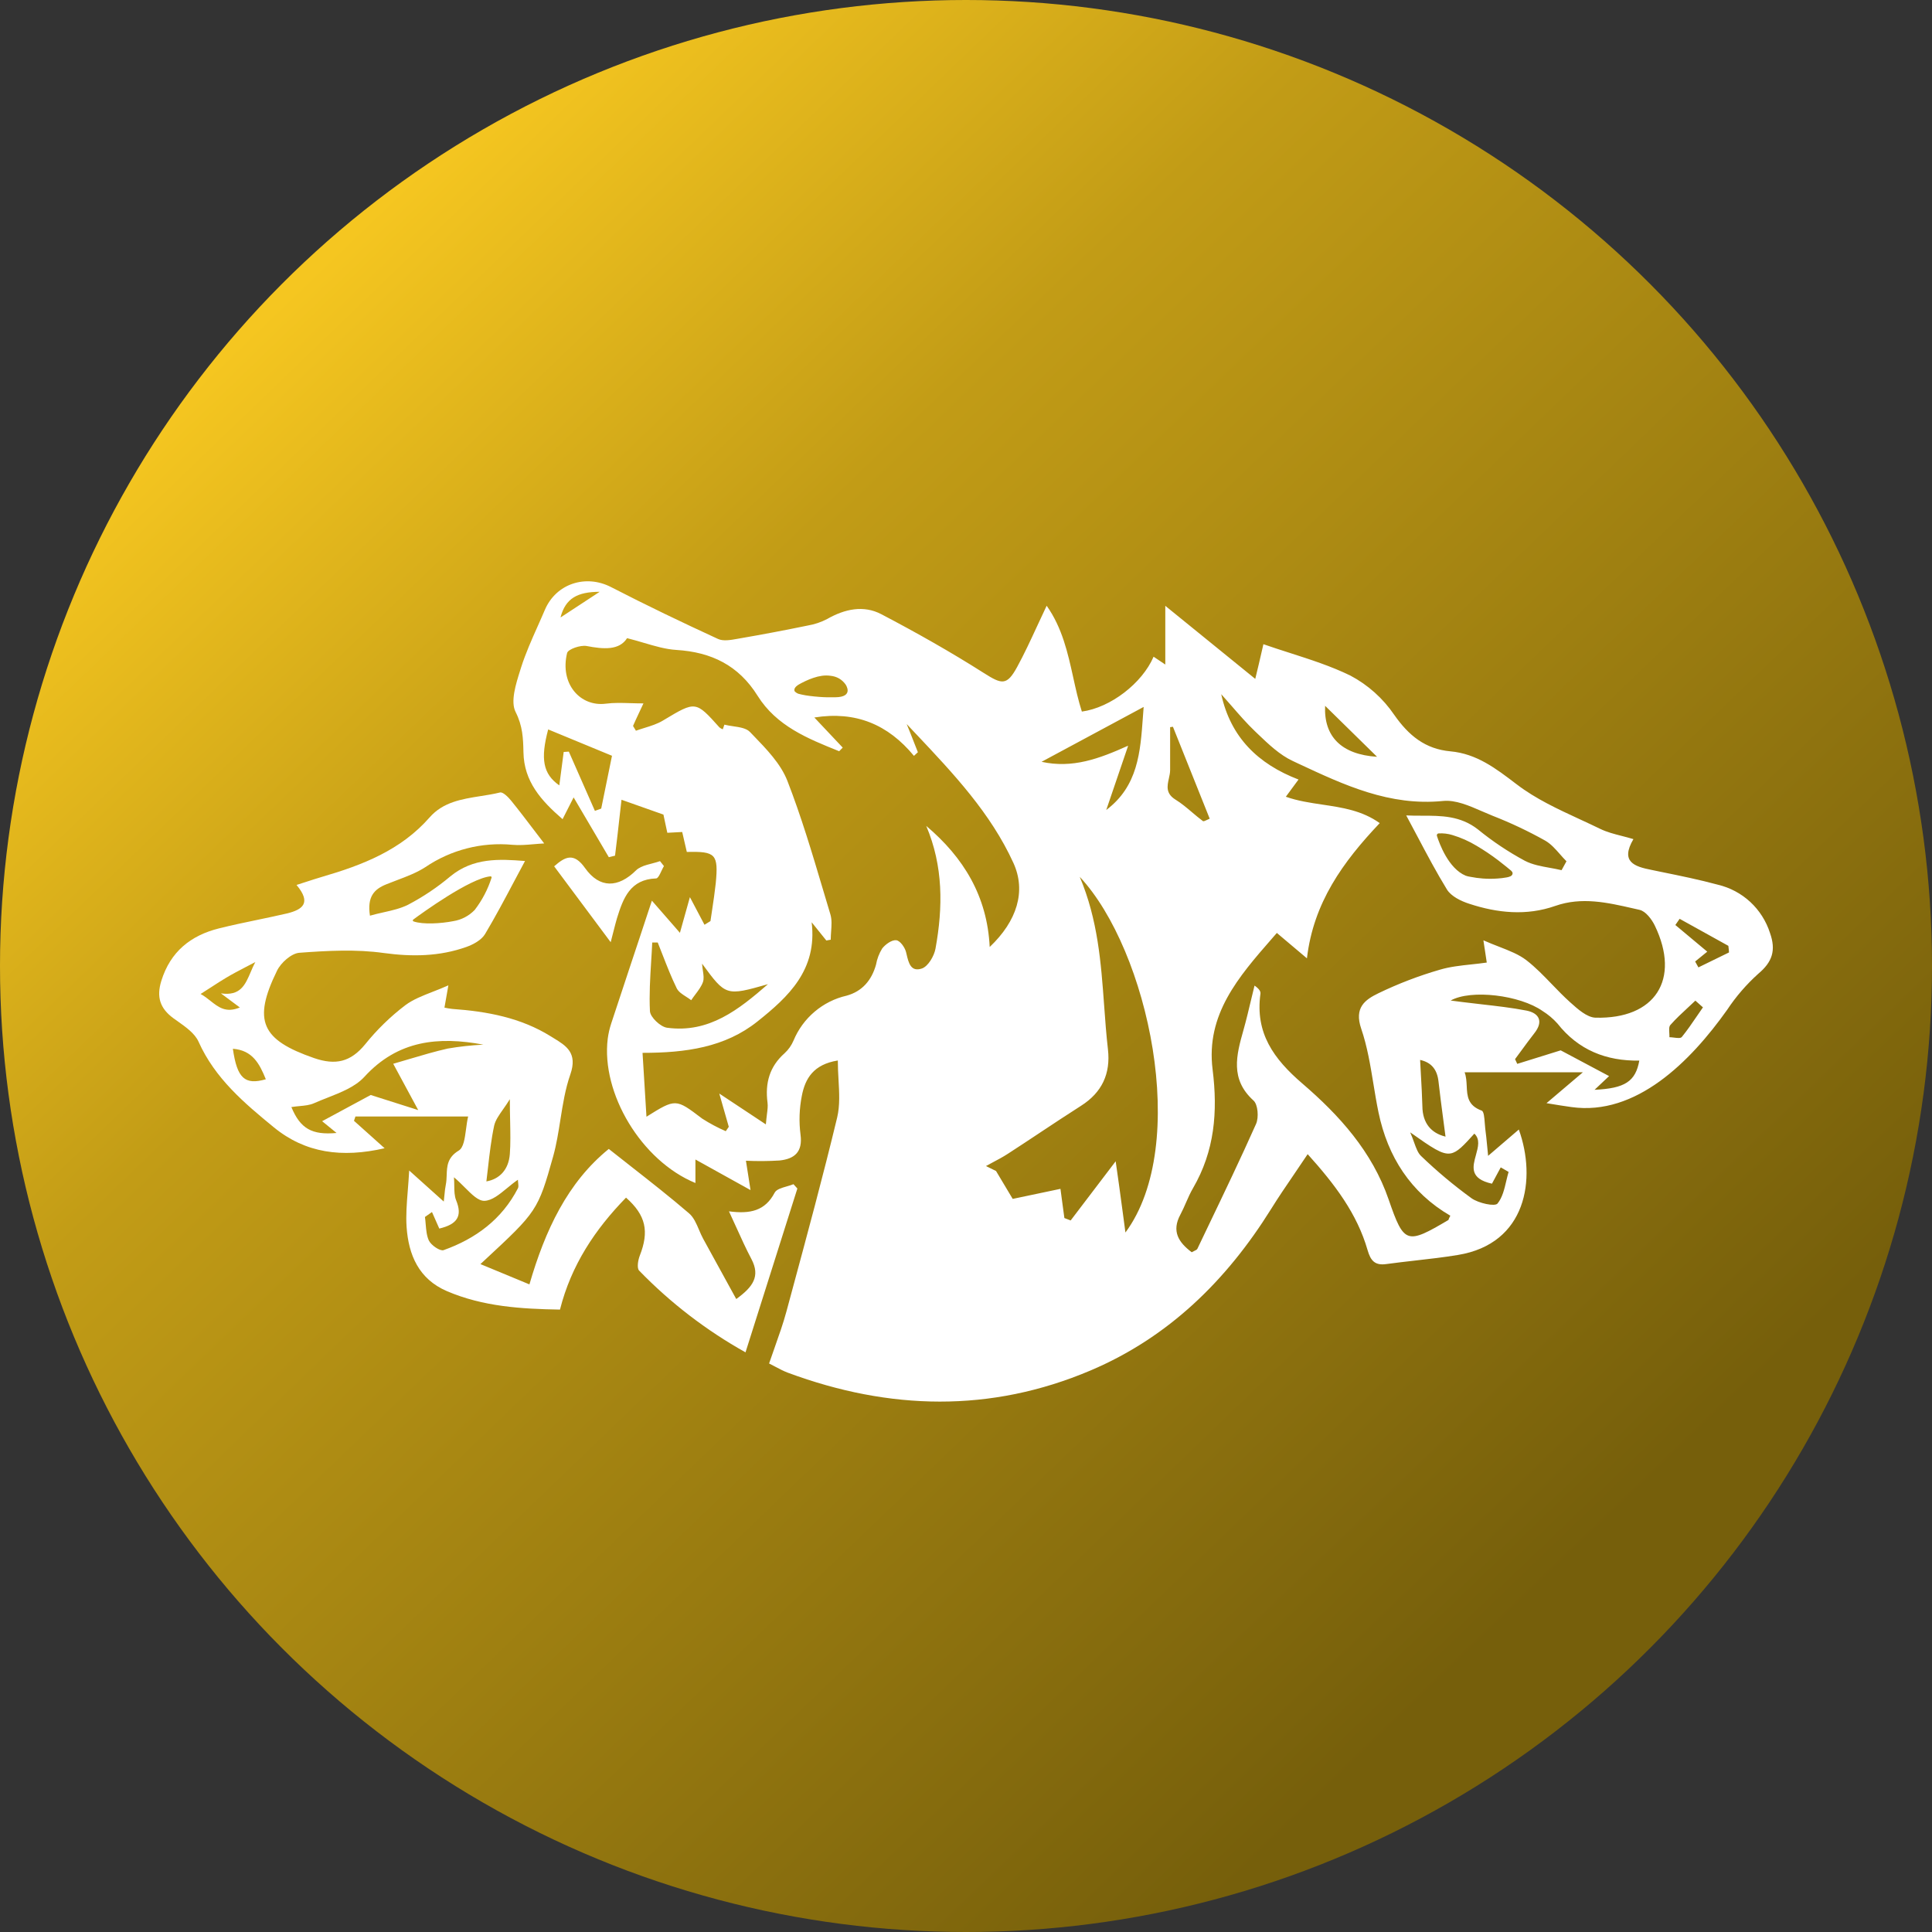 <svg width="64" height="64" viewBox="0 0 64 64" fill="none" xmlns="http://www.w3.org/2000/svg">
<rect x="0" y="0" width="64" height="64" fill="#333333" stroke="none"/>
<circle cx="32" cy="32" r="32" fill="url(#paint0_linear_18_1396)"/>
<path d="M20.23 31.212L18.357 28.698C18.717 28.381 19.005 28.226 19.38 28.755C19.867 29.442 20.483 29.411 21.065 28.836C21.251 28.651 21.593 28.624 21.864 28.526L21.994 28.69C21.907 28.833 21.824 29.097 21.734 29.099C20.872 29.129 20.644 29.755 20.439 30.415C20.368 30.658 20.311 30.906 20.23 31.212Z" fill="white"/>
<path fill-rule="evenodd" clip-rule="evenodd" d="M10.146 29.211C10.048 29.243 9.942 29.277 9.823 29.315C10.332 29.922 10.009 30.13 9.529 30.254C9.202 30.33 8.872 30.399 8.543 30.468C8.113 30.557 7.684 30.647 7.258 30.753C6.319 30.987 5.645 31.523 5.345 32.49C5.179 33.022 5.297 33.401 5.741 33.728C5.787 33.762 5.835 33.795 5.883 33.829C6.158 34.024 6.454 34.233 6.577 34.507C7.121 35.723 8.092 36.542 9.073 37.345C10.119 38.201 11.331 38.361 12.741 38.037L11.726 37.128L11.774 36.986H15.508C15.476 37.116 15.457 37.263 15.438 37.407C15.396 37.718 15.357 38.018 15.195 38.115C14.817 38.343 14.807 38.636 14.797 38.93C14.793 39.038 14.789 39.145 14.767 39.25C14.746 39.35 14.736 39.453 14.724 39.578C14.717 39.646 14.71 39.72 14.7 39.803L13.555 38.775C13.542 39.013 13.524 39.234 13.508 39.443C13.473 39.88 13.443 40.265 13.469 40.646C13.534 41.572 13.871 42.368 14.803 42.77C15.998 43.282 17.255 43.36 18.55 43.382C18.924 41.903 19.716 40.721 20.738 39.673C21.398 40.258 21.509 40.79 21.193 41.596C21.135 41.745 21.092 42.008 21.172 42.09C22.209 43.16 23.397 44.072 24.696 44.798C25.288 42.929 25.852 41.15 26.414 39.371L26.285 39.228C26.218 39.256 26.14 39.278 26.062 39.301C25.891 39.35 25.718 39.4 25.661 39.51C25.346 40.111 24.852 40.221 24.148 40.127C24.234 40.311 24.315 40.489 24.392 40.66C24.56 41.031 24.716 41.375 24.893 41.71C25.191 42.277 24.946 42.63 24.389 43.032C24.008 42.338 23.648 41.682 23.292 41.033C23.242 40.941 23.199 40.841 23.156 40.74C23.068 40.532 22.979 40.324 22.825 40.193C22.204 39.659 21.558 39.153 20.909 38.644C20.662 38.451 20.414 38.257 20.167 38.06C18.797 39.171 18.056 40.763 17.538 42.547L15.915 41.875C15.954 41.838 15.993 41.802 16.031 41.767C17.787 40.138 17.82 40.107 18.327 38.297C18.436 37.903 18.5 37.496 18.564 37.09C18.645 36.58 18.725 36.071 18.893 35.592C19.141 34.878 18.755 34.642 18.342 34.39C18.31 34.37 18.278 34.351 18.246 34.331C17.251 33.71 16.131 33.504 14.982 33.422C14.895 33.412 14.809 33.398 14.723 33.379L14.853 32.641C14.671 32.722 14.496 32.791 14.331 32.855C13.987 32.99 13.682 33.109 13.428 33.298C12.932 33.675 12.485 34.111 12.094 34.597C11.615 35.179 11.118 35.297 10.4 35.049C8.668 34.448 8.361 33.822 9.176 32.157C9.304 31.892 9.65 31.583 9.915 31.562C10.845 31.493 11.796 31.44 12.716 31.57C13.661 31.698 14.561 31.684 15.449 31.369C15.679 31.287 15.95 31.14 16.068 30.942C16.407 30.374 16.717 29.79 17.033 29.194C17.151 28.971 17.27 28.747 17.392 28.522C16.529 28.453 15.674 28.41 14.917 29.032C14.488 29.393 14.021 29.706 13.525 29.967C13.277 30.093 13 30.156 12.71 30.221C12.561 30.255 12.408 30.289 12.255 30.333C12.158 29.704 12.394 29.456 12.797 29.294C12.916 29.246 13.037 29.2 13.158 29.154C13.484 29.031 13.809 28.908 14.092 28.724C14.937 28.151 15.955 27.89 16.971 27.985C17.2 28.006 17.432 27.987 17.674 27.966C17.789 27.956 17.907 27.946 18.027 27.94C17.912 27.791 17.804 27.649 17.701 27.513C17.429 27.155 17.185 26.835 16.932 26.523C16.836 26.404 16.659 26.227 16.563 26.252C16.354 26.304 16.136 26.338 15.919 26.372C15.3 26.47 14.677 26.568 14.231 27.078C13.271 28.172 12 28.658 10.664 29.048C10.502 29.095 10.341 29.148 10.146 29.211ZM13.026 35.239L13.854 36.773L12.28 36.273L10.671 37.141L11.149 37.531C10.331 37.606 9.949 37.388 9.652 36.673C9.741 36.658 9.831 36.65 9.92 36.641C10.092 36.625 10.26 36.61 10.406 36.544C10.548 36.481 10.696 36.422 10.845 36.364C11.303 36.184 11.77 36 12.071 35.671C13.18 34.458 14.524 34.327 16.012 34.605C15.616 34.625 15.222 34.668 14.831 34.735C14.409 34.83 13.995 34.953 13.58 35.076C13.396 35.131 13.211 35.186 13.026 35.239ZM14.077 40.314L14.31 40.15L14.552 40.698C15.14 40.558 15.327 40.293 15.11 39.761C15.053 39.619 15.05 39.454 15.048 39.273C15.047 39.186 15.046 39.094 15.038 38.999C15.166 39.105 15.286 39.225 15.399 39.338C15.636 39.575 15.846 39.785 16.048 39.779C16.297 39.771 16.539 39.571 16.797 39.359C16.913 39.263 17.033 39.165 17.157 39.08C17.157 39.119 17.162 39.157 17.166 39.193C17.173 39.259 17.18 39.318 17.157 39.363C16.626 40.393 15.758 41.033 14.696 41.412C14.578 41.454 14.281 41.25 14.206 41.093C14.134 40.936 14.118 40.748 14.102 40.561C14.095 40.477 14.089 40.394 14.077 40.314ZM16.665 36.748C16.736 36.647 16.813 36.537 16.889 36.413V36.406C16.889 36.675 16.894 36.917 16.899 37.141C16.907 37.542 16.914 37.886 16.889 38.227C16.85 38.758 16.537 39.062 16.112 39.136C16.131 38.985 16.148 38.834 16.165 38.684C16.219 38.21 16.273 37.741 16.371 37.283C16.414 37.104 16.529 36.942 16.665 36.748ZM7.945 33.374L7.318 32.907C7.963 32.999 8.121 32.629 8.304 32.202C8.351 32.092 8.399 31.979 8.458 31.869C8.344 31.929 8.238 31.984 8.14 32.035C7.894 32.164 7.69 32.27 7.493 32.388C7.33 32.485 7.179 32.583 7.016 32.689C6.901 32.763 6.781 32.842 6.645 32.927C6.766 32.992 6.87 33.075 6.972 33.156C7.241 33.368 7.489 33.564 7.945 33.374ZM8.806 35.752C8.104 35.954 7.855 35.712 7.715 34.749L7.718 34.742C8.366 34.793 8.596 35.236 8.806 35.752ZM16.247 29.03C15.577 29.088 13.966 30.257 13.694 30.458C13.688 30.461 13.683 30.466 13.68 30.472C13.676 30.478 13.675 30.485 13.675 30.492C13.676 30.499 13.678 30.506 13.683 30.512C13.687 30.517 13.693 30.521 13.7 30.523C14.016 30.632 14.613 30.593 15.017 30.514C15.287 30.471 15.535 30.34 15.725 30.143C15.971 29.823 16.16 29.463 16.283 29.078C16.285 29.072 16.286 29.066 16.285 29.06C16.284 29.054 16.282 29.048 16.278 29.043C16.275 29.038 16.27 29.035 16.264 29.032C16.259 29.03 16.253 29.029 16.247 29.03Z" fill="white"/>
<path fill-rule="evenodd" clip-rule="evenodd" d="M43.318 38.233C43.163 38.467 43.011 38.69 42.862 38.908C42.598 39.295 42.344 39.667 42.106 40.051C40.63 42.417 38.713 44.3 36.127 45.398C32.81 46.806 29.457 46.715 26.11 45.477C25.968 45.425 25.832 45.353 25.679 45.272C25.615 45.238 25.549 45.203 25.477 45.167C25.541 44.978 25.606 44.793 25.672 44.61L25.672 44.609C25.809 44.222 25.944 43.841 26.049 43.454L26.206 42.873C26.733 40.924 27.262 38.973 27.733 37.015C27.826 36.621 27.802 36.2 27.777 35.762C27.765 35.555 27.754 35.344 27.754 35.13C26.946 35.26 26.672 35.729 26.562 36.299C26.478 36.722 26.463 37.156 26.518 37.584C26.597 38.166 26.312 38.392 25.821 38.443C25.451 38.466 25.08 38.468 24.71 38.451C24.73 38.58 24.75 38.707 24.774 38.858L24.774 38.858C24.798 39.012 24.826 39.191 24.862 39.423L23.037 38.41V39.189C21.25 38.455 19.908 36.22 20.132 34.407C20.155 34.236 20.193 34.068 20.247 33.905C20.45 33.285 20.656 32.666 20.861 32.048C20.98 31.69 21.099 31.332 21.218 30.975C21.293 30.747 21.368 30.52 21.465 30.227L21.595 29.836C21.895 30.179 22.119 30.436 22.362 30.715L22.523 30.901C22.619 30.559 22.702 30.263 22.854 29.719L23.337 30.634L23.535 30.512C23.553 30.39 23.571 30.267 23.59 30.144C23.634 29.85 23.678 29.555 23.71 29.261C23.802 28.294 23.71 28.198 22.752 28.222C22.724 28.103 22.696 27.981 22.665 27.848L22.665 27.848C22.644 27.759 22.622 27.664 22.599 27.561L22.106 27.587C22.091 27.515 22.076 27.448 22.062 27.383L22.062 27.383C22.028 27.23 21.999 27.095 21.977 26.984L20.588 26.493C20.57 26.646 20.552 26.812 20.532 26.987C20.486 27.405 20.433 27.874 20.374 28.345L20.168 28.396L19.002 26.415C18.86 26.694 18.769 26.872 18.636 27.136C17.918 26.515 17.357 25.885 17.34 24.918C17.331 24.461 17.315 24.049 17.081 23.587C16.904 23.241 17.087 22.665 17.234 22.199L17.262 22.11C17.41 21.645 17.612 21.192 17.814 20.739C17.893 20.56 17.974 20.381 18.05 20.201C18.424 19.328 19.408 19.018 20.242 19.448C21.408 20.049 22.592 20.617 23.785 21.166C23.959 21.246 24.203 21.202 24.421 21.163L24.421 21.163C24.448 21.158 24.474 21.154 24.5 21.149C25.255 21.019 26.009 20.876 26.761 20.721C26.985 20.683 27.201 20.61 27.401 20.505C27.982 20.174 28.605 20.037 29.194 20.346C30.35 20.952 31.49 21.595 32.59 22.294C33.186 22.672 33.352 22.723 33.695 22.093C33.93 21.662 34.133 21.224 34.353 20.748L34.353 20.748C34.454 20.53 34.559 20.303 34.672 20.066C35.189 20.797 35.371 21.624 35.552 22.441L35.552 22.441C35.636 22.824 35.72 23.204 35.838 23.572C36.789 23.442 37.837 22.633 38.214 21.754L38.602 22.014V20.069L41.582 22.489C41.673 22.12 41.734 21.852 41.787 21.622L41.787 21.622C41.809 21.523 41.831 21.43 41.852 21.34C42.141 21.441 42.434 21.535 42.727 21.629L42.727 21.629C43.411 21.849 44.094 22.068 44.732 22.379C45.314 22.687 45.813 23.133 46.184 23.678C46.665 24.366 47.211 24.813 48.048 24.889C48.916 24.969 49.547 25.451 50.229 25.972L50.251 25.988C50.873 26.464 51.604 26.802 52.332 27.139L52.332 27.139C52.559 27.244 52.787 27.349 53.01 27.458C53.228 27.564 53.467 27.626 53.725 27.692C53.849 27.724 53.977 27.757 54.109 27.797C53.666 28.552 54.146 28.706 54.705 28.816C54.814 28.839 54.924 28.861 55.033 28.884L55.033 28.884C55.662 29.012 56.291 29.14 56.907 29.307C57.308 29.402 57.677 29.598 57.98 29.878C58.282 30.158 58.507 30.512 58.633 30.905C58.838 31.483 58.711 31.867 58.244 32.258C57.853 32.61 57.507 33.01 57.216 33.449C55.994 35.172 54.194 36.973 52.057 36.673C51.83 36.642 51.605 36.606 51.23 36.544L52.436 35.52H48.517C48.572 35.665 48.579 35.821 48.587 35.976C48.602 36.303 48.617 36.621 49.082 36.79C49.156 36.817 49.171 37.018 49.185 37.205C49.19 37.27 49.194 37.334 49.201 37.388C49.227 37.576 49.245 37.766 49.266 37.984C49.275 38.08 49.285 38.18 49.296 38.289L50.313 37.417C50.902 39.05 50.572 41.203 48.291 41.573C47.826 41.65 47.358 41.703 46.891 41.756C46.568 41.793 46.245 41.83 45.922 41.874C45.547 41.926 45.404 41.764 45.303 41.412C44.956 40.207 44.221 39.234 43.318 38.233ZM48.044 40.272C46.733 39.508 45.971 38.324 45.664 36.846C45.599 36.533 45.547 36.215 45.495 35.898C45.394 35.28 45.292 34.662 45.092 34.077C44.852 33.377 45.221 33.116 45.663 32.902C46.318 32.586 46.998 32.325 47.696 32.123C48.029 32.024 48.38 31.986 48.744 31.947L48.744 31.947C48.91 31.929 49.079 31.911 49.251 31.886C49.228 31.737 49.208 31.605 49.181 31.42L49.18 31.418L49.14 31.149C49.322 31.23 49.495 31.298 49.661 31.362C50.007 31.497 50.315 31.617 50.566 31.81C50.868 32.044 51.139 32.325 51.41 32.606L51.41 32.607L51.411 32.607C51.604 32.807 51.798 33.008 52.004 33.193L52.024 33.211C52.265 33.428 52.567 33.699 52.847 33.712C54.833 33.766 55.676 32.444 54.82 30.666C54.717 30.451 54.513 30.184 54.312 30.14C54.239 30.123 54.166 30.107 54.092 30.09L54.092 30.09C53.246 29.897 52.394 29.703 51.519 30.01C50.568 30.344 49.603 30.246 48.669 29.938C48.395 29.85 48.072 29.692 47.932 29.466C47.585 28.9 47.276 28.317 46.955 27.71L46.955 27.71L46.955 27.71C46.834 27.481 46.711 27.249 46.583 27.012C46.754 27.021 46.925 27.021 47.095 27.021H47.095C47.739 27.021 48.377 27.02 48.959 27.476C49.443 27.871 49.964 28.219 50.514 28.515C50.765 28.645 51.055 28.697 51.346 28.749C51.475 28.772 51.603 28.796 51.729 28.826L51.891 28.531C51.818 28.458 51.748 28.378 51.678 28.299C51.526 28.126 51.374 27.953 51.186 27.846C50.625 27.532 50.043 27.257 49.444 27.023C49.329 26.977 49.212 26.926 49.094 26.875L49.094 26.875C48.663 26.687 48.217 26.492 47.803 26.533C46.035 26.71 44.53 26.006 43.025 25.303L42.821 25.207C42.392 25.007 42.023 24.654 41.669 24.316L41.573 24.224C41.306 23.97 41.049 23.674 40.792 23.378L40.792 23.378L40.792 23.378C40.679 23.25 40.568 23.121 40.455 22.996C40.766 24.424 41.675 25.309 43.015 25.823L42.595 26.393C42.988 26.532 43.398 26.593 43.808 26.654C44.465 26.752 45.121 26.849 45.705 27.267C44.483 28.557 43.51 29.903 43.294 31.746L42.297 30.905C42.244 30.966 42.191 31.027 42.138 31.088C41.031 32.356 39.94 33.606 40.169 35.429C40.345 36.833 40.235 38.129 39.521 39.358C39.432 39.509 39.361 39.671 39.29 39.833C39.231 39.968 39.172 40.103 39.103 40.232C38.802 40.789 39.043 41.155 39.477 41.482C39.506 41.465 39.535 41.452 39.561 41.439C39.61 41.417 39.65 41.398 39.665 41.367C39.783 41.119 39.902 40.872 40.02 40.625C40.56 39.499 41.1 38.373 41.608 37.233C41.704 37.019 41.672 36.584 41.521 36.454C40.744 35.749 40.956 34.953 41.19 34.127C41.285 33.789 41.366 33.448 41.447 33.107L41.447 33.107C41.484 32.954 41.52 32.801 41.558 32.649C41.722 32.763 41.765 32.847 41.753 32.924C41.576 34.223 42.19 35.076 43.143 35.894C44.366 36.945 45.455 38.146 46.003 39.742C46.511 41.217 46.602 41.228 47.982 40.413L47.984 40.407C47.992 40.38 48 40.353 48.044 40.272ZM26.887 30.551C27.079 32.127 26.119 33.019 25.091 33.838C24.018 34.695 22.718 34.877 21.285 34.877C21.33 35.601 21.37 36.249 21.415 36.993C22.382 36.389 22.385 36.391 23.242 37.041L23.265 37.058C23.512 37.216 23.772 37.355 24.042 37.472L24.142 37.327L23.827 36.225L25.37 37.247C25.381 37.118 25.394 37.011 25.405 36.918C25.426 36.756 25.44 36.639 25.425 36.525C25.341 35.876 25.492 35.333 25.99 34.89C26.118 34.773 26.219 34.629 26.287 34.469C26.441 34.099 26.68 33.771 26.986 33.513C27.291 33.254 27.654 33.072 28.044 32.983C28.562 32.841 28.874 32.473 29.019 31.957C29.053 31.766 29.122 31.583 29.224 31.419C29.333 31.281 29.54 31.131 29.688 31.146C29.817 31.158 29.975 31.385 30.013 31.536C30.019 31.559 30.024 31.583 30.03 31.606C30.099 31.899 30.172 32.206 30.539 32.083C30.745 32.012 30.946 31.67 30.99 31.422C31.239 30.051 31.249 28.694 30.683 27.359C31.919 28.405 32.703 29.684 32.785 31.37C33.692 30.51 33.997 29.523 33.572 28.589C32.817 26.933 31.585 25.629 30.354 24.323L30.353 24.323C30.247 24.21 30.141 24.098 30.035 23.985C30.123 24.197 30.206 24.409 30.289 24.621L30.289 24.621C30.328 24.72 30.366 24.819 30.406 24.918L30.276 25.039C29.418 24 28.349 23.548 26.976 23.768C27.313 24.124 27.615 24.445 27.916 24.765L27.799 24.885L27.788 24.881C26.755 24.466 25.724 24.051 25.096 23.048C24.467 22.041 23.566 21.602 22.406 21.53C22.053 21.508 21.706 21.406 21.329 21.295C21.152 21.243 20.968 21.189 20.773 21.14C20.514 21.548 19.996 21.508 19.434 21.4C19.232 21.362 18.821 21.502 18.786 21.631C18.537 22.655 19.222 23.42 20.07 23.31C20.333 23.276 20.596 23.284 20.884 23.293H20.884C21.021 23.297 21.164 23.301 21.315 23.301C21.255 23.43 21.204 23.539 21.158 23.636L21.158 23.636C21.083 23.797 21.024 23.922 20.97 24.048L21.066 24.206C21.159 24.172 21.255 24.143 21.35 24.113L21.35 24.113C21.563 24.047 21.775 23.981 21.96 23.87L22.001 23.845C23.044 23.22 23.047 23.219 23.833 24.097C23.866 24.124 23.904 24.145 23.943 24.159L23.997 24.005C24.087 24.028 24.186 24.043 24.286 24.058L24.286 24.058C24.505 24.09 24.724 24.122 24.845 24.249L24.951 24.359L24.951 24.359C25.392 24.815 25.862 25.3 26.082 25.864C26.539 27.038 26.9 28.249 27.26 29.46L27.26 29.46C27.342 29.735 27.424 30.011 27.507 30.287C27.561 30.465 27.546 30.662 27.532 30.859C27.526 30.95 27.519 31.041 27.519 31.129L27.373 31.155L26.887 30.551ZM37.281 40.829C39.441 37.911 38.035 31.47 35.768 29.046C36.369 30.468 36.473 31.895 36.576 33.307V33.307C36.611 33.794 36.647 34.279 36.702 34.76C36.794 35.568 36.505 36.189 35.812 36.63C35.356 36.921 34.904 37.22 34.453 37.519L34.453 37.52L34.452 37.52C34.096 37.756 33.74 37.992 33.381 38.224C33.224 38.326 33.059 38.414 32.892 38.502L32.892 38.502C32.815 38.543 32.738 38.584 32.661 38.627L32.995 38.791C33.166 39.076 33.337 39.362 33.547 39.715L35.129 39.382C35.142 39.476 35.157 39.591 35.174 39.719L35.174 39.719C35.2 39.91 35.23 40.129 35.259 40.349L35.467 40.429L36.958 38.469C37.036 38.998 37.105 39.514 37.178 40.055L37.178 40.055C37.211 40.304 37.245 40.56 37.281 40.824V40.829ZM23.257 31.922C24.045 32.996 24.047 32.998 25.44 32.602C24.479 33.437 23.489 34.234 22.097 34.045C21.877 34.015 21.539 33.694 21.53 33.495C21.503 32.946 21.537 32.394 21.571 31.842C21.584 31.635 21.597 31.428 21.606 31.221H21.788C21.845 31.362 21.9 31.504 21.955 31.646C22.1 32.017 22.245 32.388 22.42 32.744C22.48 32.858 22.602 32.937 22.726 33.016L22.726 33.016C22.785 33.054 22.844 33.091 22.897 33.133C22.939 33.069 22.986 33.007 23.033 32.944L23.033 32.944L23.033 32.944C23.132 32.813 23.231 32.682 23.285 32.535C23.324 32.428 23.306 32.301 23.284 32.153C23.274 32.081 23.262 32.004 23.257 31.922ZM53.303 35.647L52.822 36.101C53.832 36.054 54.18 35.823 54.304 35.134C53.208 35.151 52.286 34.785 51.593 33.906C51.449 33.745 51.283 33.606 51.101 33.492C50.349 32.962 48.727 32.766 48.055 33.144L48.468 33.197C48.677 33.224 48.886 33.247 49.095 33.271C49.588 33.327 50.081 33.383 50.566 33.477C50.98 33.558 51.142 33.833 50.825 34.23C50.675 34.422 50.531 34.618 50.388 34.814C50.321 34.905 50.255 34.995 50.188 35.085L50.261 35.242L51.7 34.794L53.303 35.647ZM37.368 24.714C37.127 25.42 36.886 26.126 36.646 26.832C37.696 26.04 37.776 24.925 37.861 23.739V23.739C37.869 23.632 37.876 23.525 37.885 23.418L34.503 25.236C35.528 25.461 36.408 25.135 37.359 24.707L37.368 24.714ZM48.051 38.209C48.28 38.171 48.479 37.951 48.84 37.553C49.037 37.737 48.965 37.998 48.892 38.263C48.784 38.651 48.675 39.046 49.423 39.211C49.497 39.076 49.605 38.873 49.714 38.671L49.974 38.821C49.945 38.917 49.922 39.018 49.898 39.118C49.834 39.393 49.769 39.669 49.609 39.867C49.525 39.978 48.98 39.859 48.748 39.695C48.16 39.268 47.602 38.801 47.078 38.297C46.971 38.197 46.916 38.043 46.845 37.847C46.809 37.745 46.768 37.632 46.714 37.51C47.443 38.024 47.77 38.255 48.051 38.209ZM18.673 24.91L18.843 24.898C19.132 25.553 19.42 26.207 19.707 26.861L19.916 26.785C20.045 26.149 20.175 25.513 20.273 25.036L18.159 24.163C17.9 25.137 17.984 25.636 18.528 26.017L18.673 24.91ZM38.855 24.075L38.762 24.088V25.506C38.762 25.599 38.741 25.694 38.72 25.789C38.665 26.038 38.611 26.285 38.939 26.488C39.136 26.609 39.314 26.76 39.493 26.912L39.493 26.912C39.609 27.01 39.725 27.108 39.846 27.198C39.87 27.216 39.928 27.188 39.987 27.159C40.017 27.144 40.046 27.13 40.073 27.12L38.855 24.075ZM47.885 37.655C47.861 37.464 47.836 37.277 47.811 37.092L47.811 37.092C47.754 36.662 47.699 36.243 47.652 35.824C47.606 35.421 47.412 35.194 47.043 35.111C47.052 35.285 47.061 35.451 47.07 35.612L47.07 35.612C47.09 35.972 47.109 36.307 47.118 36.644C47.123 37.212 47.415 37.536 47.876 37.65L47.885 37.655ZM43.896 23.381C43.849 24.402 44.439 24.994 45.617 25.07L43.896 23.381ZM57.263 31.411V31.411C57.26 31.385 57.257 31.358 57.254 31.332C56.716 31.033 56.178 30.735 55.64 30.437L55.498 30.642L56.555 31.525L56.154 31.851L56.262 32.046L57.275 31.551C57.275 31.505 57.269 31.458 57.263 31.411ZM56.42 33.377L56.161 33.147C56.086 33.219 56.009 33.29 55.933 33.361L55.933 33.361C55.725 33.553 55.519 33.744 55.333 33.954C55.285 34.009 55.291 34.113 55.298 34.218V34.218C55.301 34.266 55.304 34.315 55.302 34.359C55.348 34.359 55.401 34.366 55.453 34.372C55.563 34.386 55.671 34.399 55.711 34.353C55.887 34.137 56.045 33.906 56.203 33.674L56.203 33.674C56.272 33.573 56.34 33.472 56.411 33.372L56.42 33.377ZM18.578 20.448L19.865 19.604C19.128 19.606 18.737 19.819 18.57 20.443L18.578 20.448ZM26.344 22.919C26.335 22.913 26.328 22.905 26.323 22.896C26.318 22.887 26.315 22.876 26.314 22.866C26.305 22.757 26.452 22.678 26.534 22.635L26.537 22.633L26.677 22.563C26.761 22.523 26.848 22.488 26.936 22.458C27.03 22.425 27.127 22.401 27.225 22.387C27.322 22.373 27.421 22.373 27.518 22.387C27.613 22.397 27.706 22.426 27.79 22.472C27.877 22.522 27.953 22.591 28.011 22.674C28.011 22.674 28.305 23.09 27.672 23.098H27.595H27.397C27.318 23.098 27.24 23.092 27.162 23.087L27.124 23.084C27.033 23.077 26.926 23.067 26.826 23.054C26.726 23.041 26.641 23.028 26.55 23.007L26.514 22.998C26.489 22.993 26.465 22.987 26.441 22.98C26.405 22.966 26.372 22.945 26.344 22.919ZM50.01 28.803C50.042 28.825 50.071 28.852 50.094 28.884C50.104 28.9 50.108 28.919 50.106 28.938C50.097 29.029 49.98 29.052 49.906 29.066C49.902 29.067 49.897 29.067 49.893 29.068C49.799 29.085 49.704 29.096 49.608 29.102C49.446 29.114 49.284 29.114 49.122 29.102C48.984 29.092 48.846 29.073 48.709 29.046C48.656 29.039 48.604 29.026 48.554 29.009C47.98 28.772 47.68 27.94 47.6 27.69C47.597 27.681 47.596 27.672 47.597 27.663C47.598 27.653 47.601 27.645 47.606 27.637C47.611 27.629 47.618 27.622 47.626 27.617C47.634 27.612 47.643 27.609 47.652 27.608C47.808 27.598 47.964 27.616 48.113 27.662C48.393 27.746 48.661 27.865 48.911 28.016C49.16 28.163 49.4 28.324 49.63 28.499C49.722 28.57 49.814 28.641 49.904 28.715L50.01 28.803Z" fill="white"/>
<defs>
<linearGradient id="paint0_linear_18_1396" x1="12.255" y1="7.149" x2="54.809" y2="51.404" gradientUnits="userSpaceOnUse">
<stop stop-color="#F5C620"/>
<stop offset="0.286" stop-color="#C29C16"/>
<stop offset="0.973" stop-color="#765F0B"/>
</linearGradient>
</defs>
</svg>
